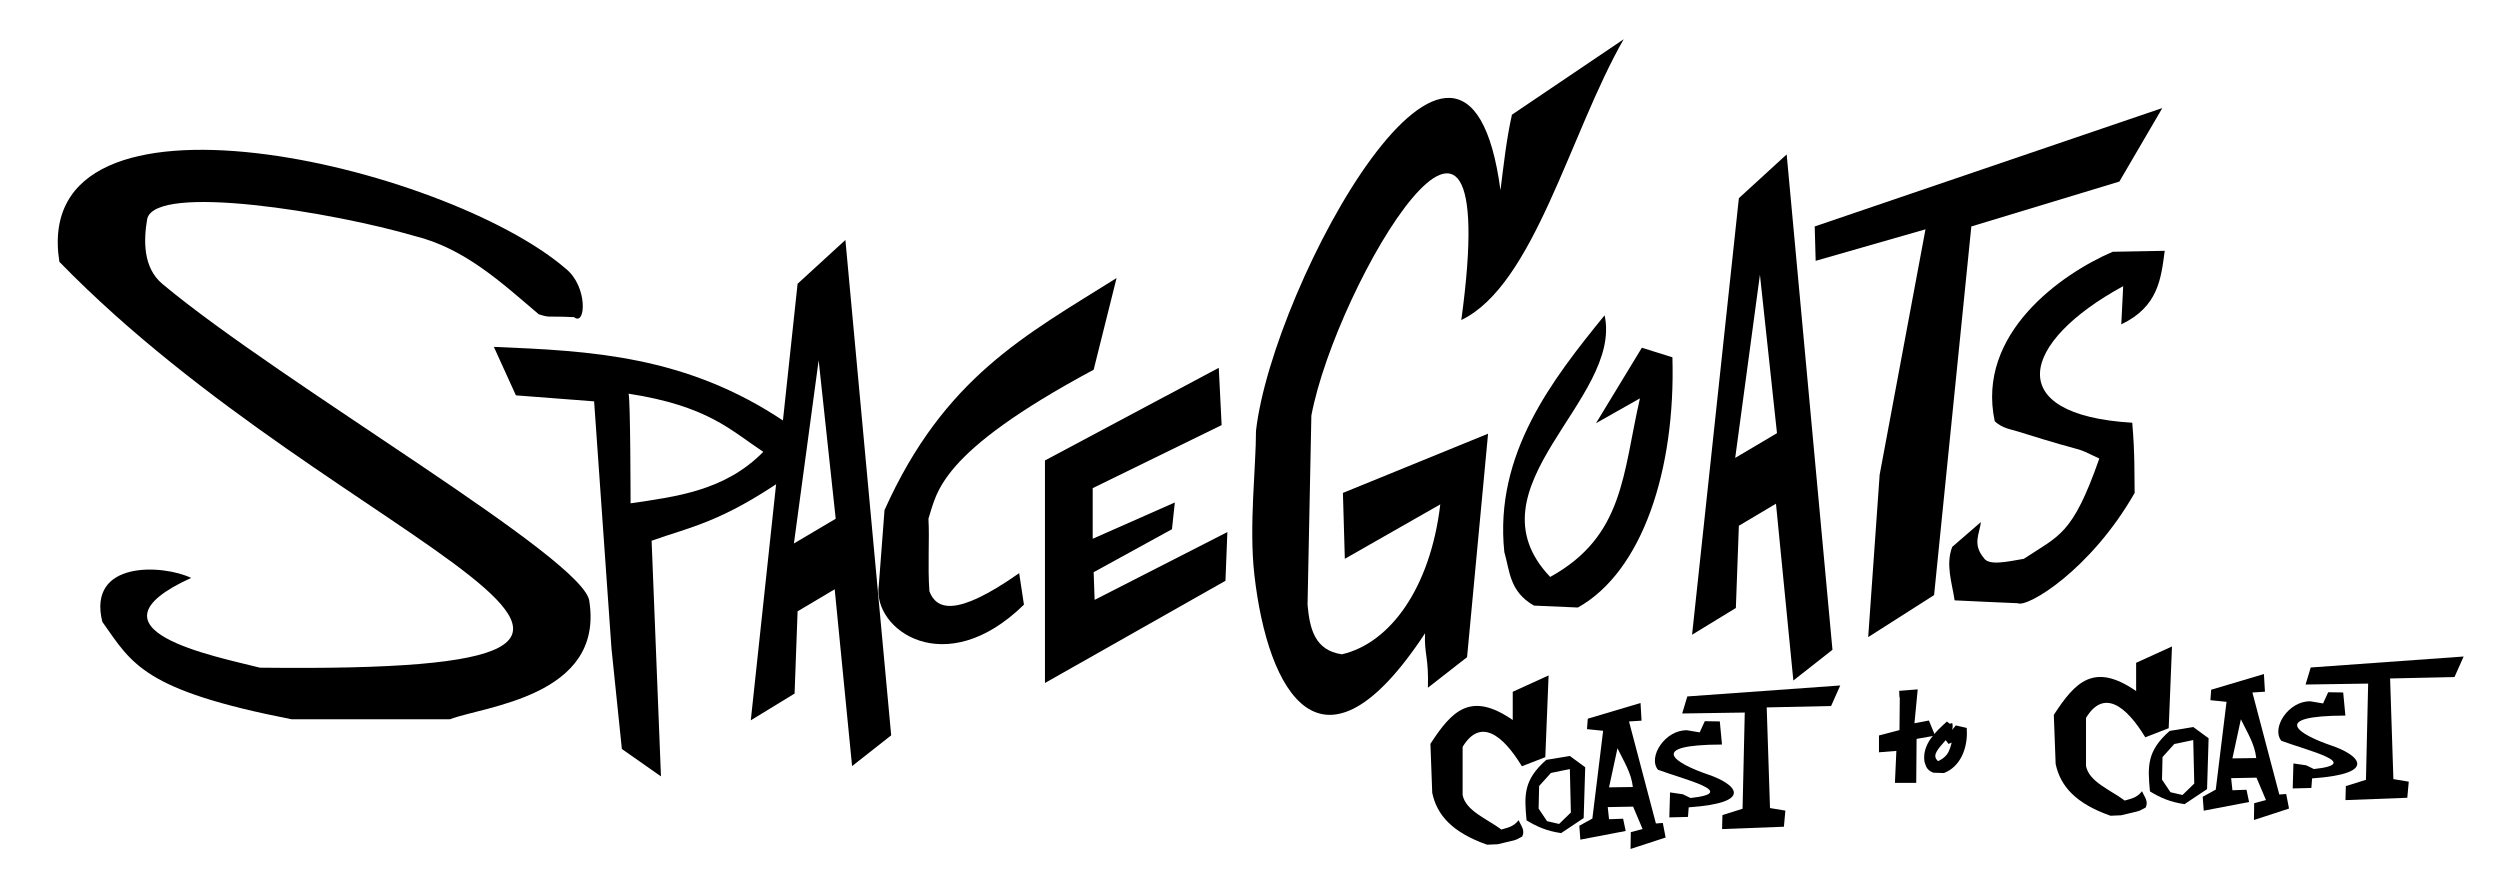 <?xml version="1.0" encoding="UTF-8" standalone="no"?>
<!-- Created with Inkscape (http://www.inkscape.org/) -->

<svg
   xmlns:dc="http://purl.org/dc/elements/1.1/"
   xmlns:cc="http://creativecommons.org/ns#"
   xmlns:rdf="http://www.w3.org/1999/02/22-rdf-syntax-ns#"
   xmlns:svg="http://www.w3.org/2000/svg"
   xmlns="http://www.w3.org/2000/svg"
   xmlns:sodipodi="http://sodipodi.sourceforge.net/DTD/sodipodi-0.dtd"
   xmlns:inkscape="http://www.inkscape.org/namespaces/inkscape"
   width="233.725"
   height="83.169"
   id="svg2"
   version="1.1"
   inkscape:version="0.48.1 "
   sodipodi:docname="new_logo.svg">
  <defs
     id="defs4" />
  <sodipodi:namedview
     id="base"
     pagecolor="#ffffff"
     bordercolor="#666666"
     borderopacity="1.0"
     inkscape:pageopacity="0.0"
     inkscape:pageshadow="2"
     inkscape:zoom="2.8"
     inkscape:cx="111.8931"
     inkscape:cy="-8.2109603"
     inkscape:document-units="px"
     inkscape:current-layer="layer1"
     showgrid="false"
     inkscape:window-width="1626"
     inkscape:window-height="1138"
     inkscape:window-x="286"
     inkscape:window-y="-8"
     inkscape:window-maximized="1"
     fit-margin-top="10.1"
     fit-margin-left="5.4"
     fit-margin-right="3.4"
     fit-margin-bottom="3.8" />
  <g
     inkscape:label="Layer 1"
     inkscape:groupmode="layer"
     id="layer1"
     transform="translate(-143.111,-642.976)">
    <path
       style="fill:#000000;fill-opacity:1;stroke:none"
       d="m 196.786,672.63 c 1.095,0.896 1.309,-2.885 -0.804,-4.554 -11.266,-9.68 -50.182,-18.874 -47.321,-0.625 26.339,27.1 69.768,38.548 18.75,37.946 -4.162,-1.063 -17.1,-3.521 -6.429,-8.393 -2.654,-1.265 -9.737,-1.646 -8.304,4.107 2.795,3.942 3.803,6.384 17.679,9.107 l 14.821,0 c 3.186,-1.217 14.372,-2.129 13.036,-10.982 -0.189,-3.88 -28.649,-20.306 -39.913,-29.708 -1.849,-1.543 -1.763,-4.131 -1.427,-6.096 0.822,-3.362 17.437,-0.61 25,1.607 4.672,1.156 8.086,4.325 11.607,7.321 1.155,0.353 0.572,0.135 3.304,0.268 z"
       id="path3787"
       inkscape:connector-curvature="0"
       sodipodi:nodetypes="cccccccccscccc"
       inkscape:export-filename="C:\Users\snutecht\Desktop\logo_png2.png"
       inkscape:export-xdpi="87.724617"
       inkscape:export-ydpi="87.724617" />
    <path
       style="fill:#000000;fill-opacity:1;stroke:none"
       d="m 189.281,675.406 2.062,4.531 7.312,0.562 1.625,23.125 0.969,9.375 3.656,2.562 -0.875,-22.031 c 3.628,-1.293 6.472,-1.704 12.562,-5.906 l -0.156,-5.25 c -9.202,-6.186 -18.187,-6.595 -27.156,-6.969 z m 12.594,4.375 c 7.386,1.144 9.509,3.388 12.594,5.438 -3.578,3.643 -8.133,4.183 -12.406,4.812 0,0 -0.009,-9.804 -0.188,-10.25 z"
       id="path3789"
       inkscape:connector-curvature="0"
       inkscape:export-filename="C:\Users\snutecht\Desktop\logo_png2.png"
       inkscape:export-xdpi="87.724617"
       inkscape:export-ydpi="87.724617" />
    <path
       style="fill:#000000;fill-opacity:1;stroke:none"
       d="m 222.147,665.411 -4.469,4.094 -4.375,40.812 4.094,-2.5 0.281,-7.688 3.469,-2.062 1.625,16.531 3.656,-2.875 -4.281,-46.312 z m -2.5,11.25 1.594,14.812 -3.906,2.312 2.312,-17.125 z"
       id="path3794"
       inkscape:connector-curvature="0"
       inkscape:export-filename="C:\Users\snutecht\Desktop\logo_png2.png"
       inkscape:export-xdpi="87.724617"
       inkscape:export-ydpi="87.724617" />
    <path
       style="fill:#000000;fill-opacity:1;stroke:none"
       d="m 247.5,668.969 -2.143,8.571 c -14.595,7.835 -14.633,11.498 -15.446,13.929 0.112,1.991 -0.083,4.382 0.089,6.786 0.631,1.633 2.349,2.554 8.393,-1.696 l 0.446,2.946 c -7.371,7.222 -14.176,2.326 -13.571,-1.786 l 0.536,-7.054 C 231.381,678.239 238.977,674.324 247.5,668.969 z"
       id="path3799"
       inkscape:connector-curvature="0"
       sodipodi:nodetypes="ccccccccc"
       inkscape:export-filename="C:\Users\snutecht\Desktop\logo_png2.png"
       inkscape:export-xdpi="87.724617"
       inkscape:export-ydpi="87.724617" />
    <path
       style="fill:#000000;fill-opacity:1;stroke:none"
       d="m 240.804,686.023 0,20.804 16.875,-9.554 0.179,-4.554 -12.411,6.339 -0.089,-2.589 7.321,-4.018 0.268,-2.5 -7.679,3.393 0,-4.732 12.054,-5.893 -0.268,-5.357 z"
       id="path3801"
       inkscape:connector-curvature="0"
       inkscape:export-filename="C:\Users\snutecht\Desktop\logo_png2.png"
       inkscape:export-xdpi="87.724617"
       inkscape:export-ydpi="87.724617" />
    <path
       style="fill:#000000;fill-opacity:1;stroke:none"
       d="m 268.839,695.219 -0.179,-6.161 13.571,-5.536 -1.964,20.893 -3.661,2.857 c 0.089,-2.851 -0.357,-3.155 -0.268,-5.089 -9.653,14.67 -14.705,5.561 -15.956,-5.47 -0.519,-4.575 0.159,-10.087 0.152,-13.459 1.56,-13.703 19.614,-46.708 22.857,-22.5 0.298,-2.351 0.547,-4.702 1.071,-7.054 l 10.446,-7.054 c -5.042,8.805 -8.368,22.971 -15.179,26.25 4.084,-29.889 -11.687,-3.423 -14.018,8.929 l -0.357,17.679 c 0.198,2.247 0.669,4.274 3.214,4.643 4.478,-1.038 8.261,-6.15 9.196,-14.018 z"
       id="path3803"
       inkscape:connector-curvature="0"
       sodipodi:nodetypes="ccccccscccccccccc"
       inkscape:export-filename="C:\Users\snutecht\Desktop\logo_png2.png"
       inkscape:export-xdpi="87.724617"
       inkscape:export-ydpi="87.724617" />
    <path
       style="fill:#000000;fill-opacity:1;stroke:none"
       d="m 293.125,672.451 c 1.708,7.89 -13.05,16.082 -5.089,24.464 6.904,-3.808 6.768,-9.609 8.393,-16.696 l -4.107,2.321 4.286,-7.054 2.857,0.893 c 0.305,10.516 -2.803,20.024 -8.839,23.393 l -4.107,-0.179 c -2.306,-1.321 -2.248,-3.233 -2.768,-5 -0.964,-9.17 4.506,-16.157 9.375,-22.143 z"
       id="path3805"
       inkscape:connector-curvature="0"
       sodipodi:nodetypes="cccccccccc"
       inkscape:export-filename="C:\Users\snutecht\Desktop\logo_png2.png"
       inkscape:export-xdpi="87.724617"
       inkscape:export-ydpi="87.724617" />
    <path
       inkscape:connector-curvature="0"
       id="path3807"
       d="m 310.147,657.411 -4.469,4.094 -4.375,40.812 4.094,-2.5 0.281,-7.688 3.469,-2.062 1.625,16.531 3.656,-2.875 -4.281,-46.312 z m -2.5,11.25 1.594,14.812 -3.906,2.312 2.312,-17.125 z"
       style="fill:#000000;fill-opacity:1;stroke:none"
       inkscape:export-filename="C:\Users\snutecht\Desktop\logo_png2.png"
       inkscape:export-xdpi="87.724617"
       inkscape:export-ydpi="87.724617" />
    <path
       style="fill:#000000;fill-opacity:1;stroke:none"
       d="m 345.268,653.076 -32.5,11.071 0.089,3.214 10.268,-2.946 -4.286,22.946 -1.071,15.179 6.161,-3.929 3.482,-34.464 13.839,-4.196 z"
       id="path3809"
       inkscape:connector-curvature="0"
       sodipodi:nodetypes="cccccccccc"
       inkscape:export-filename="C:\Users\snutecht\Desktop\logo_png2.png"
       inkscape:export-xdpi="87.724617"
       inkscape:export-ydpi="87.724617" />
    <path
       style="fill:#000000;fill-opacity:1;stroke:none"
       d="m 341.429,673.3 0.179,-3.571 c -9.604,5.223 -11.415,12.038 0.848,12.768 0.257,3.098 0.184,4.55 0.223,6.562 -4.112,7.21 -10.046,10.764 -10.938,10.312 -2.233,-0.089 -3.989,-0.179 -5.893,-0.268 -0.246,-1.667 -0.858,-3.333 -0.223,-5 l 2.679,-2.321 c -0.109,1.08 -0.82,2.051 0.268,3.348 0.443,0.756 2.159,0.367 3.75,0.089 3.307,-2.204 4.533,-2.182 7.054,-9.375 -2.712,-1.295 -0.364,-0.251 -7.591,-2.521 -0.755,-0.237 -1.448,-0.291 -2.186,-0.961 -1.755,-8.208 6.276,-13.813 11.027,-15.848 l 4.866,-0.089 c -0.349,2.589 -0.587,5.212 -4.062,6.875 z"
       id="path3813"
       inkscape:connector-curvature="0"
       sodipodi:nodetypes="cccccccccccscccc"
       inkscape:export-filename="C:\Users\snutecht\Desktop\logo_png2.png"
       inkscape:export-xdpi="87.724617"
       inkscape:export-ydpi="87.724617" />
    <path
       style="fill:#000000;fill-opacity:1;stroke:none"
       d="m 284.537,707.649 3.352,-1.528 -0.308,7.641 -2.189,0.851 c -1.8,-2.965 -3.893,-4.538 -5.541,-1.812 l 0,4.497 c 0.288,1.484 2.265,2.221 3.625,3.231 0.434,-0.157 1.091,-0.192 1.607,-0.873 0.213,0.505 0.636,0.927 0.342,1.528 -0.812,0.397 -0.128,0.205 -2.292,0.72 l -0.992,0.044 c -3.227,-1.135 -4.686,-2.74 -5.13,-4.846 l -0.171,-4.584 c 2.009,-3.101 3.767,-4.939 7.696,-2.227 z"
       id="path3815"
       inkscape:connector-curvature="0"
       sodipodi:nodetypes="ccccccccccccccc"
       inkscape:export-filename="C:\Users\snutecht\Desktop\logo_png2.png"
       inkscape:export-xdpi="87.724617"
       inkscape:export-ydpi="87.724617" />
    <path
       style="fill:#000000;fill-opacity:1;stroke:none"
       d="m 289.876,713.65 -2.203,0.367 c -2.151,1.882 -2.061,3.322 -1.844,5.654 1.002,0.613 1.925,1.001 3.232,1.192 l 2.107,-1.406 0.144,-4.752 -1.437,-1.054 z m 0,1.222 0.096,4.065 -1.101,1.07 -1.125,-0.26 -0.79,-1.177 0.048,-2.109 1.101,-1.222 1.772,-0.367 z"
       id="path3817"
       inkscape:export-filename="C:\Users\snutecht\Desktop\logo_png2.png"
       inkscape:export-xdpi="87.724617"
       inkscape:export-ydpi="87.724617"
       inkscape:connector-curvature="0" />
    <path
       style="fill:#000000;fill-opacity:1;stroke:none"
       d="m 296.484,708.699 -4.932,1.467 -0.072,0.978 1.508,0.153 -1.006,8.206 -1.221,0.672 0.096,1.299 4.238,-0.81 -0.239,-1.146 -1.317,0.046 -0.12,-1.131 2.37,-0.046 0.886,2.094 -1.101,0.29 -0.024,1.574 3.28,-1.07 -0.263,-1.36 -0.646,0.046 -2.514,-9.535 1.173,-0.076 -0.096,-1.65 z m -2.155,4.233 c 0.563,1.176 1.296,2.284 1.437,3.622 l -2.227,0.03 0.79,-3.652 z"
       id="path3822"
       inkscape:export-filename="C:\Users\snutecht\Desktop\logo_png2.png"
       inkscape:export-xdpi="87.724617"
       inkscape:export-ydpi="87.724617"
       inkscape:connector-curvature="0" />
    <path
       style="fill:#000000;fill-opacity:1;stroke:none"
       d="m 302.493,710.4 1.402,0.022 0.205,2.161 c -7.187,0.017 -4.367,1.765 -1.265,2.816 2.498,0.847 4.448,2.614 -1.847,3.056 l -0.068,0.895 -1.744,0.044 0.068,-2.336 1.197,0.175 0.718,0.349 c 4.627,-0.502 -0.653,-1.745 -3.044,-2.641 -0.977,-1.2 0.693,-3.768 2.736,-3.689 l 1.163,0.196 z"
       id="path3827"
       inkscape:connector-curvature="0"
       sodipodi:nodetypes="cccscccccccccc"
       inkscape:export-filename="C:\Users\snutecht\Desktop\logo_png2.png"
       inkscape:export-xdpi="87.724617"
       inkscape:export-ydpi="87.724617" />
    <path
       style="fill:#000000;fill-opacity:1;stroke:none"
       d="m 300.858,708.086 14.297,-1.026 -0.855,1.921 -6.02,0.131 0.308,9.409 1.437,0.24 -0.137,1.506 -5.78,0.218 0.034,-1.31 1.881,-0.589 0.205,-8.994 -5.849,0.087 z"
       id="path3831"
       inkscape:connector-curvature="0"
       inkscape:export-filename="C:\Users\snutecht\Desktop\logo_png2.png"
       inkscape:export-xdpi="87.724617"
       inkscape:export-ydpi="87.724617" />
    <path
       sodipodi:nodetypes="ccccccccccccccc"
       inkscape:connector-curvature="0"
       id="path3848"
       d="m 342.818,704.942 3.352,-1.528 -0.308,7.641 -2.189,0.851 c -1.8,-2.965 -3.893,-4.538 -5.541,-1.812 l 0,4.497 c 0.288,1.484 2.265,2.221 3.625,3.231 0.434,-0.157 1.091,-0.192 1.608,-0.873 0.213,0.505 0.636,0.927 0.342,1.528 -0.812,0.397 -0.128,0.205 -2.292,0.72 l -0.992,0.044 c -3.227,-1.135 -4.686,-2.74 -5.13,-4.846 l -0.171,-4.584 c 2.009,-3.101 3.767,-4.939 7.696,-2.227 z"
       style="fill:#000000;fill-opacity:1;stroke:none"
       inkscape:export-filename="C:\Users\snutecht\Desktop\logo_png2.png"
       inkscape:export-xdpi="87.724617"
       inkscape:export-ydpi="87.724617" />
    <path
       id="path3850"
       d="m 348.157,710.943 -2.203,0.367 c -2.151,1.882 -2.061,3.322 -1.844,5.654 1.002,0.613 1.925,1.001 3.232,1.192 l 2.107,-1.406 0.144,-4.752 -1.437,-1.054 z m 0,1.222 0.096,4.065 -1.101,1.07 -1.125,-0.26 -0.79,-1.177 0.048,-2.109 1.101,-1.222 1.772,-0.367 z"
       style="fill:#000000;fill-opacity:1;stroke:none"
       inkscape:connector-curvature="0"
       inkscape:export-filename="C:\Users\snutecht\Desktop\logo_png2.png"
       inkscape:export-xdpi="87.724617"
       inkscape:export-ydpi="87.724617" />
    <path
       id="path3852"
       d="m 354.765,705.992 -4.932,1.467 -0.072,0.978 1.508,0.153 -1.006,8.206 -1.221,0.672 0.096,1.299 4.238,-0.81 -0.239,-1.146 -1.317,0.046 -0.12,-1.131 2.37,-0.046 0.886,2.094 -1.101,0.29 -0.024,1.574 3.28,-1.07 -0.263,-1.36 -0.646,0.046 -2.514,-9.535 1.173,-0.076 -0.096,-1.65 z m -2.155,4.233 c 0.563,1.176 1.296,2.284 1.437,3.622 l -2.227,0.03 0.79,-3.652 z"
       style="fill:#000000;fill-opacity:1;stroke:none"
       inkscape:connector-curvature="0"
       inkscape:export-filename="C:\Users\snutecht\Desktop\logo_png2.png"
       inkscape:export-xdpi="87.724617"
       inkscape:export-ydpi="87.724617" />
    <path
       sodipodi:nodetypes="cccscccccccccc"
       inkscape:connector-curvature="0"
       id="path3854"
       d="m 360.774,707.693 1.402,0.022 0.205,2.161 c -7.187,0.017 -4.367,1.765 -1.265,2.816 2.498,0.847 4.448,2.614 -1.847,3.056 l -0.068,0.895 -1.744,0.044 0.068,-2.336 1.197,0.175 0.718,0.349 c 4.627,-0.502 -0.653,-1.745 -3.044,-2.641 -0.977,-1.2 0.693,-3.768 2.736,-3.689 l 1.163,0.196 z"
       style="fill:#000000;fill-opacity:1;stroke:none"
       inkscape:export-filename="C:\Users\snutecht\Desktop\logo_png2.png"
       inkscape:export-xdpi="87.724617"
       inkscape:export-ydpi="87.724617" />
    <path
       inkscape:connector-curvature="0"
       id="path3856"
       d="m 359.139,705.379 14.297,-1.026 -0.855,1.921 -6.02,0.131 0.308,9.409 1.437,0.24 -0.137,1.506 -5.78,0.218 0.034,-1.31 1.881,-0.589 0.205,-8.994 -5.849,0.087 z"
       style="fill:#000000;fill-opacity:1;stroke:none"
       inkscape:export-filename="C:\Users\snutecht\Desktop\logo_png2.png"
       inkscape:export-xdpi="87.724617"
       inkscape:export-ydpi="87.724617" />
    <path
       style="fill:#000000;fill-opacity:1;stroke:#000000;stroke-width:0.612px;stroke-linecap:butt;stroke-linejoin:miter;stroke-opacity:1"
       d="m 321.031,707.868 c 0,0.153 -0.034,3.602 -0.034,3.602 l -1.915,0.502 0,1.004 1.642,-0.131 -0.137,3.013 1.368,0 0.034,-4.06 1.608,-0.284 -0.342,-0.83 -1.505,0.284 0.308,-3.209 -1.368,0.109 z"
       id="path3858"
       inkscape:connector-curvature="0"
       inkscape:export-filename="C:\Users\snutecht\Desktop\logo_png2.png"
       inkscape:export-xdpi="87.724617"
       inkscape:export-ydpi="87.724617" />
    <path
       sodipodi:nodetypes="cccccccccc"
       inkscape:connector-curvature="0"
       id="path3865"
       d="m 325.331,710.662 c 0.365,1.236 -2.787,2.519 -1.087,3.831 1.475,-0.596 1.446,-1.505 1.793,-2.615 l -0.877,0.364 0.915,-1.105 0.61,0.14 c 0.065,1.647 -0.599,3.136 -1.888,3.663 l -0.877,-0.028 c -0.493,-0.207 -0.48,-0.506 -0.591,-0.783 -0.206,-1.436 0.963,-2.53 2.002,-3.468 z"
       style="fill:#000000;fill-opacity:1;stroke:#000000;stroke-width:0.612;stroke-opacity:1"
       inkscape:export-filename="C:\Users\snutecht\Desktop\logo_png2.png"
       inkscape:export-xdpi="87.724617"
       inkscape:export-ydpi="87.724617" />
  </g>
</svg>
